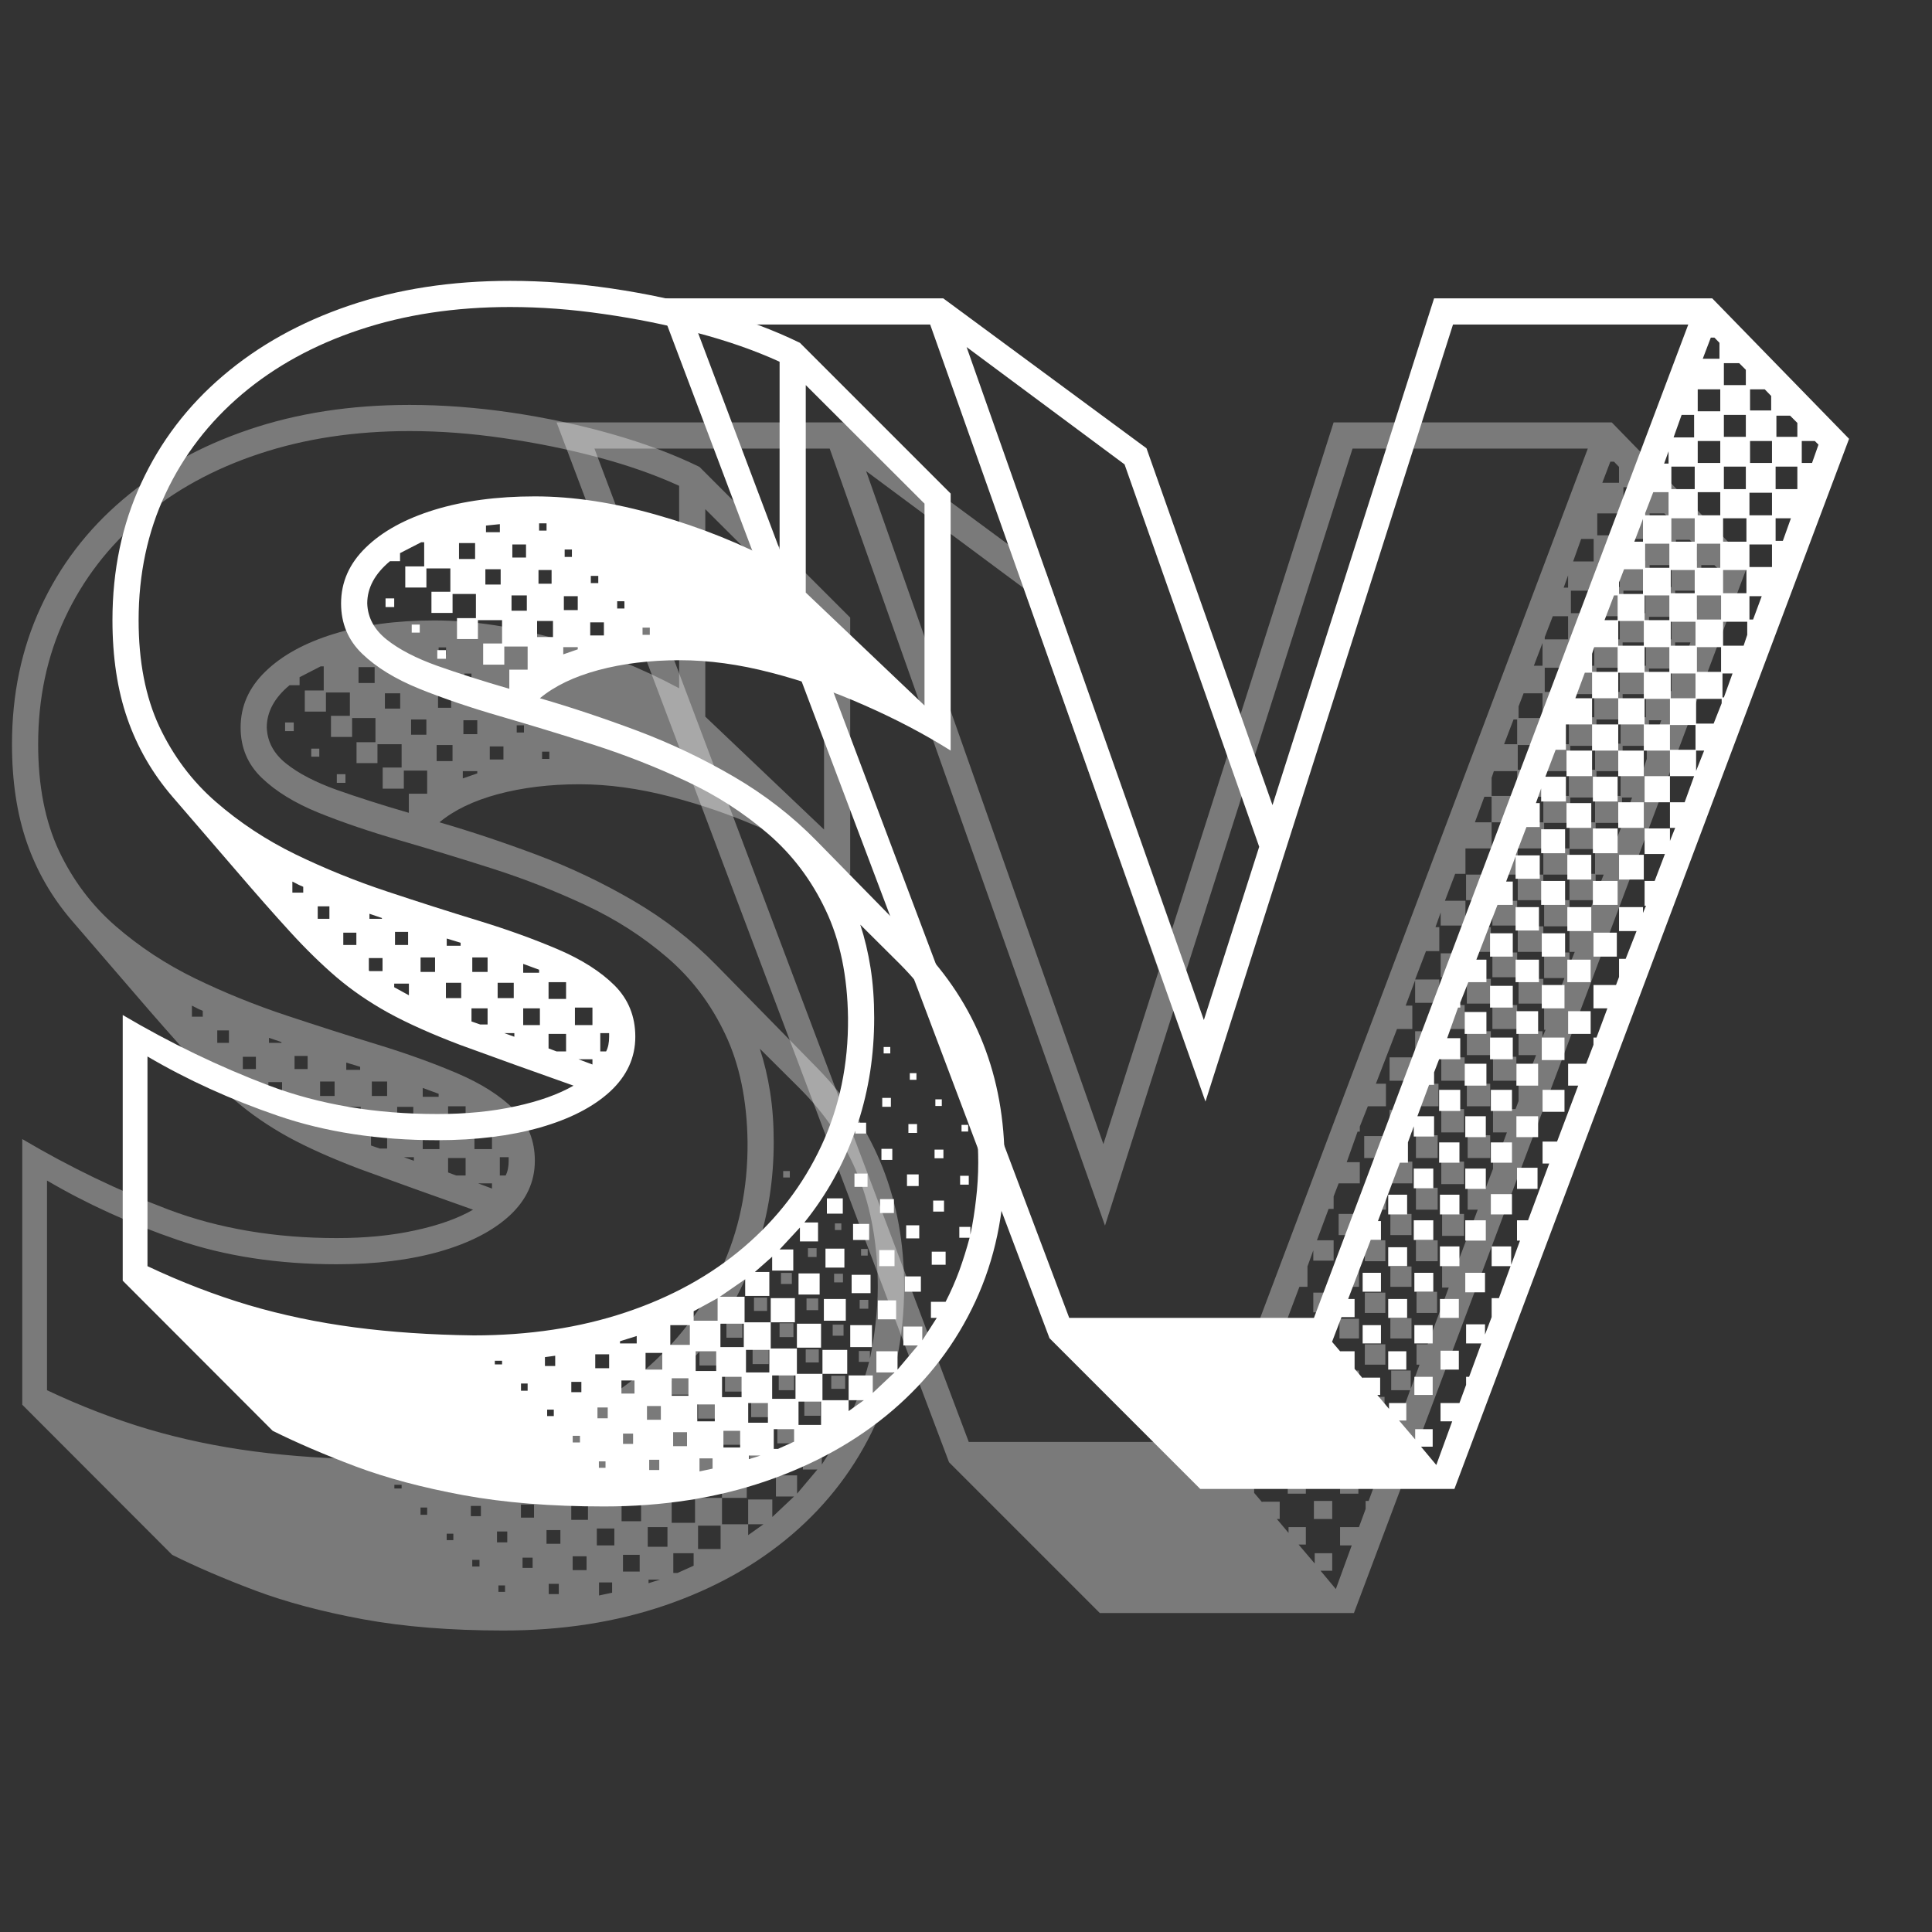 <svg xmlns="http://www.w3.org/2000/svg" xmlns:xlink="http://www.w3.org/1999/xlink" width="200" zoomAndPan="magnify" viewBox="0 0 150 150" height="200" preserveAspectRatio="xMidYMid meet" version="1.2"><rect x="0" y="0" width="150" height="150" fill="#333333" stroke="none"/><defs/><g id="962677b24f"><g style="fill:#ffffff;fill-opacity:0.349;"><g transform="translate(-0.991, 112.968)"><path style="stroke:none" d="M 40.078 13.625 C 35.973 13.625 32.336 13.332 29.172 12.75 C 26.004 12.164 23.211 11.422 20.797 10.516 C 18.391 9.609 16.242 8.688 14.359 7.75 L 2.719 -3.906 L 2.719 -24.531 C 6.406 -22.352 10.195 -20.523 14.094 -19.047 C 18 -17.578 22.348 -16.844 27.141 -16.844 C 29.359 -16.844 31.379 -17.039 33.203 -17.438 C 35.035 -17.832 36.539 -18.367 37.719 -19.047 C 36.238 -19.578 34.734 -20.113 33.203 -20.656 C 31.68 -21.207 30.242 -21.727 28.891 -22.219 C 26.703 -23.051 24.852 -23.879 23.344 -24.703 C 21.844 -25.535 20.5 -26.457 19.312 -27.469 C 18.125 -28.488 16.926 -29.66 15.719 -30.984 C 14.508 -32.305 13.113 -33.891 11.531 -35.734 L 6.562 -41.5 C 5.008 -43.312 3.848 -45.328 3.078 -47.547 C 2.305 -49.773 1.922 -52.32 1.922 -55.188 C 1.922 -59.062 2.664 -62.609 4.156 -65.828 C 5.645 -69.055 7.766 -71.836 10.516 -74.172 C 13.266 -76.516 16.523 -78.328 20.297 -79.609 C 24.066 -80.891 28.234 -81.531 32.797 -81.531 C 35.359 -81.531 37.984 -81.332 40.672 -80.938 C 43.367 -80.539 45.977 -79.984 48.5 -79.266 C 51.031 -78.547 53.297 -77.695 55.297 -76.719 L 67 -65.016 L 67 -45.062 C 64.957 -46.344 62.738 -47.508 60.344 -48.562 C 57.957 -49.625 55.531 -50.473 53.062 -51.109 C 50.594 -51.754 48.227 -52.078 45.969 -52.078 C 43.664 -52.078 41.562 -51.82 39.656 -51.312 C 37.758 -50.801 36.242 -50.07 35.109 -49.125 C 37.555 -48.414 40.082 -47.57 42.688 -46.594 C 45.289 -45.613 47.785 -44.426 50.172 -43.031 C 52.566 -41.633 54.707 -39.973 56.594 -38.047 L 64.516 -29.969 C 68.961 -25.406 71.188 -19.77 71.188 -13.062 C 71.188 -9.145 70.43 -5.555 68.922 -2.297 C 67.41 0.961 65.27 3.781 62.5 6.156 C 59.727 8.531 56.438 10.367 52.625 11.672 C 48.82 12.973 44.641 13.625 40.078 13.625 Z M 29.969 0.344 C 34.258 0.344 38.188 -0.25 41.75 -1.438 C 45.312 -2.625 48.383 -4.32 50.969 -6.531 C 53.551 -8.738 55.547 -11.348 56.953 -14.359 C 58.367 -17.379 59.062 -20.695 59.031 -24.312 C 58.988 -27.551 58.41 -30.336 57.297 -32.672 C 56.191 -35.016 54.695 -36.992 52.812 -38.609 C 50.926 -40.234 48.812 -41.594 46.469 -42.688 C 44.133 -43.781 41.734 -44.723 39.266 -45.516 C 36.797 -46.305 34.391 -47.039 32.047 -47.719 C 29.711 -48.395 27.613 -49.109 25.75 -49.859 C 23.883 -50.617 22.406 -51.523 21.312 -52.578 C 20.219 -53.629 19.672 -54.93 19.672 -56.484 C 19.672 -58.141 20.312 -59.586 21.594 -60.828 C 22.875 -62.078 24.645 -63.051 26.906 -63.75 C 29.164 -64.445 31.77 -64.797 34.719 -64.797 C 37.695 -64.797 40.867 -64.312 44.234 -63.344 C 47.609 -62.383 50.77 -61.113 53.719 -59.531 L 53.719 -75.25 C 51.832 -76.113 49.707 -76.859 47.344 -77.484 C 44.988 -78.109 42.566 -78.598 40.078 -78.953 C 37.598 -79.316 35.172 -79.5 32.797 -79.5 C 28.535 -79.5 24.641 -78.91 21.109 -77.734 C 17.586 -76.566 14.547 -74.898 11.984 -72.734 C 9.422 -70.566 7.441 -67.992 6.047 -65.016 C 4.648 -62.035 3.953 -58.758 3.953 -55.188 C 3.953 -51.977 4.488 -49.223 5.562 -46.922 C 6.645 -44.629 8.109 -42.68 9.953 -41.078 C 11.797 -39.473 13.859 -38.113 16.141 -37 C 18.422 -35.895 20.785 -34.938 23.234 -34.125 C 25.68 -33.312 28.047 -32.555 30.328 -31.859 C 32.609 -31.16 34.672 -30.414 36.516 -29.625 C 38.367 -28.832 39.832 -27.898 40.906 -26.828 C 41.977 -25.754 42.516 -24.426 42.516 -22.844 C 42.516 -21.219 41.863 -19.801 40.562 -18.594 C 39.258 -17.395 37.445 -16.461 35.125 -15.797 C 32.812 -15.141 30.148 -14.812 27.141 -14.812 C 22.578 -14.812 18.457 -15.441 14.781 -16.703 C 11.102 -17.961 7.723 -19.5 4.641 -21.312 L 4.641 -5.031 C 7.273 -3.789 9.898 -2.781 12.516 -2 C 15.141 -1.227 17.875 -0.656 20.719 -0.281 C 23.562 0.094 26.645 0.301 29.969 0.344 Z M 64.969 -48.562 L 64.969 -64.234 L 55.75 -73.438 L 55.75 -57.328 Z M 35.047 -62.141 L 35.625 -62.141 L 35.625 -62.703 L 35.047 -62.703 Z M 30.922 -62.016 L 32 -62.016 L 32 -62.641 L 30.922 -62.531 Z M 32.734 -49.859 L 32.734 -51.344 L 34.156 -51.344 L 34.156 -53.141 L 32.344 -53.141 L 32.344 -51.734 L 30.703 -51.734 L 30.703 -53.375 L 32.172 -53.375 L 32.172 -55.188 L 30.297 -55.188 L 30.297 -53.719 L 28.672 -53.719 L 28.672 -55.344 L 30.141 -55.344 L 30.141 -57.219 L 28.328 -57.219 L 28.328 -55.75 L 26.688 -55.75 L 26.688 -57.391 L 28.156 -57.391 L 28.156 -59.203 L 26.297 -59.203 L 26.297 -57.719 L 24.656 -57.719 L 24.656 -59.359 L 26.125 -59.359 L 26.125 -61.234 L 25.891 -61.234 L 24.25 -60.391 L 24.25 -59.766 L 23.469 -59.766 C 22.289 -58.785 21.703 -57.691 21.703 -56.484 C 21.742 -55.391 22.242 -54.457 23.203 -53.688 C 24.172 -52.914 25.484 -52.234 27.141 -51.641 C 28.797 -51.055 30.66 -50.461 32.734 -49.859 Z M 28.828 -59.938 L 30.078 -59.938 L 30.078 -61.172 L 28.828 -61.172 Z M 32.969 -60.047 L 34.031 -60.047 L 34.031 -61.062 L 32.969 -61.062 Z M 37.031 -60.094 L 37.594 -60.094 L 37.594 -60.672 L 37.031 -60.672 Z M 30.875 -57.953 L 32.062 -57.953 L 32.062 -59.141 L 30.875 -59.141 Z M 35 -58.016 L 36.016 -58.016 L 36.016 -59.078 L 35 -59.078 Z M 39.062 -58.062 L 39.641 -58.062 L 39.641 -58.625 L 39.062 -58.625 Z M 32.906 -55.922 L 34.094 -55.922 L 34.094 -57.109 L 32.906 -57.109 Z M 36.969 -55.969 L 38.047 -55.969 L 38.047 -57.047 L 36.969 -57.047 Z M 23.125 -56.203 L 23.125 -56.875 L 23.797 -56.875 L 23.797 -56.203 Z M 41.109 -56.094 L 41.672 -56.094 L 41.672 -56.656 L 41.109 -56.656 Z M 34.891 -53.875 L 36.125 -53.875 L 36.125 -55.125 L 34.891 -55.125 Z M 39.016 -54 L 40.078 -54 L 40.078 -55.016 L 39.016 -55.016 Z M 25.156 -54.219 L 25.156 -54.844 L 25.781 -54.844 L 25.781 -54.219 Z M 43.078 -54.047 L 43.641 -54.047 L 43.641 -54.609 L 43.078 -54.609 Z M 36.922 -52.531 L 38.047 -52.922 L 38.047 -53.094 L 36.922 -53.094 Z M 27.141 -52.188 L 27.141 -52.859 L 27.812 -52.859 L 27.812 -52.188 Z M 15.891 -34.031 L 16.734 -34.031 L 16.734 -34.484 C 16.66 -34.523 16.578 -34.562 16.484 -34.594 C 16.391 -34.633 16.305 -34.676 16.234 -34.719 L 15.891 -34.891 Z M 17.859 -32 L 18.766 -32 L 18.766 -32.969 L 17.859 -32.969 Z M 21.875 -32 L 22.844 -32 L 22.844 -32.062 L 21.875 -32.391 Z M 59.078 6.219 L 60.266 5.375 L 59.078 5.375 L 59.078 3.453 L 60.953 3.453 L 60.953 4.812 L 62.641 3.219 L 61.234 3.219 L 61.234 1.578 L 62.875 1.578 L 62.875 3 L 64.453 1.125 L 63.328 1.125 L 63.328 -0.344 L 64.797 -0.344 L 64.797 0.734 L 65.922 -1.016 L 65.469 -1.016 L 65.469 -2.266 L 66.609 -2.266 C 67.016 -3.055 67.367 -3.863 67.672 -4.688 C 67.973 -5.52 68.238 -6.367 68.469 -7.234 L 67.672 -7.234 L 67.672 -8.078 L 68.531 -8.078 L 68.531 -7.469 C 68.719 -8.363 68.863 -9.281 68.969 -10.219 C 69.082 -11.164 69.141 -12.113 69.141 -13.062 C 69.141 -16.258 68.641 -19.113 67.641 -21.625 C 66.648 -24.133 65.117 -26.426 63.047 -28.5 L 59.984 -31.547 C 60.328 -30.492 60.594 -29.375 60.781 -28.188 C 60.969 -27 61.062 -25.707 61.062 -24.312 C 61.062 -22.875 60.957 -21.477 60.75 -20.125 C 60.539 -18.77 60.227 -17.453 59.812 -16.172 L 60.438 -16.172 L 60.438 -15.328 L 59.594 -15.328 L 59.594 -15.547 C 58.688 -12.941 57.367 -10.566 55.641 -8.422 L 56.703 -8.422 L 56.703 -6.953 L 55.297 -6.953 L 55.297 -8.031 L 53.719 -6.328 L 54.781 -6.328 L 54.781 -4.688 L 53.141 -4.688 L 53.141 -5.766 L 51.797 -4.578 L 52.922 -4.578 L 52.922 -2.719 L 51.047 -2.719 L 51.047 -4.016 L 49.078 -2.656 L 51 -2.656 L 51 -0.672 L 53.031 -0.672 L 53.031 1.359 L 55.062 1.359 L 55.062 3.328 L 57.047 3.328 L 57.047 5.375 L 59.078 5.375 Z M 23.859 -29.969 L 24.875 -29.969 L 24.875 -30.984 L 23.859 -30.984 Z M 19.844 -29.969 L 20.859 -29.969 L 20.859 -30.922 L 19.844 -30.922 Z M 27.875 -29.906 L 28.953 -29.906 L 28.953 -30.141 L 27.875 -30.469 Z M 25.844 -27.875 L 26.969 -27.875 L 26.969 -29 L 25.844 -29 Z M 29.859 -27.875 L 31.047 -27.875 L 31.047 -29 L 29.859 -29 Z M 21.875 -27.938 L 22.891 -27.938 L 22.891 -28.953 L 21.828 -28.953 L 21.828 -27.984 Z M 33.812 -27.812 L 35.047 -27.812 L 35.047 -28.047 L 33.812 -28.5 Z M 35.781 -25.781 L 37.141 -25.781 L 37.141 -27.078 L 35.781 -27.078 Z M 27.812 -25.844 L 29 -25.844 L 29 -27.031 L 27.812 -27.031 Z M 31.828 -25.844 L 33.078 -25.844 L 33.078 -27.031 L 31.828 -27.031 Z M 24.938 -26.062 L 24.938 -26.969 L 23.797 -26.969 L 23.797 -26.688 Z M 37.828 -23.75 L 39.188 -23.75 L 39.188 -25.109 L 37.828 -25.109 Z M 30.469 -23.797 L 31.047 -23.797 L 31.047 -25.047 L 29.797 -25.047 L 29.797 -24.031 Z M 33.812 -23.75 L 35.109 -23.75 L 35.109 -25.047 L 33.812 -25.047 Z M 33.125 -22.844 L 33.125 -23.125 L 32.344 -23.125 Z M 39.797 -21.703 L 40.25 -21.703 C 40.406 -22.004 40.484 -22.383 40.484 -22.844 L 40.484 -23.125 L 39.797 -23.125 Z M 36.406 -21.703 L 37.141 -21.703 L 37.141 -23.062 L 35.781 -23.062 L 35.781 -21.938 Z M 61.797 -21.547 L 61.797 -22.047 L 62.312 -22.047 L 62.312 -21.547 Z M 39.188 -20.688 L 39.188 -21.094 L 38.109 -21.094 Z M 63.828 -19.5 L 63.828 -20.016 L 64.344 -20.016 L 64.344 -19.5 Z M 61.688 -17.406 L 61.688 -18.094 L 62.359 -18.094 L 62.359 -17.406 Z M 65.812 -17.469 L 65.812 -17.984 L 66.312 -17.984 L 66.312 -17.469 Z M 63.719 -15.375 L 63.719 -16.062 L 64.391 -16.062 L 64.391 -15.375 Z M 67.844 -15.484 L 67.844 -16 L 68.359 -16 L 68.359 -15.484 Z M 61.625 -13.281 L 61.625 -14.141 L 62.469 -14.141 L 62.469 -13.281 Z M 65.75 -13.406 L 65.75 -14.078 L 66.438 -14.078 L 66.438 -13.406 Z M 59.531 -11.188 L 59.531 -12.219 L 60.547 -12.219 L 60.547 -11.188 Z M 63.609 -11.25 L 63.609 -12.156 L 64.516 -12.156 L 64.516 -11.25 Z M 67.734 -11.359 L 67.734 -12.047 L 68.406 -12.047 L 68.406 -11.359 Z M 57.391 -9.109 L 57.391 -10.297 L 58.625 -10.297 L 58.625 -9.109 Z M 61.516 -9.156 L 61.516 -10.234 L 62.594 -10.234 L 62.594 -9.156 Z M 65.641 -9.266 L 65.641 -10.125 L 66.484 -10.125 L 66.484 -9.266 Z M 59.422 -7.062 L 59.422 -8.312 L 60.672 -8.312 L 60.672 -7.062 Z M 63.547 -7.188 L 63.547 -8.203 L 64.562 -8.203 L 64.562 -7.188 Z M 57.281 -4.922 L 57.281 -6.391 L 58.75 -6.391 L 58.75 -4.922 Z M 61.453 -5.031 L 61.453 -6.281 L 62.641 -6.281 L 62.641 -5.031 Z M 65.531 -5.141 L 65.531 -6.156 L 66.609 -6.156 L 66.609 -5.141 Z M 55.188 -2.828 L 55.188 -4.469 L 56.828 -4.469 L 56.828 -2.828 Z M 59.312 -2.938 L 59.312 -4.359 L 60.781 -4.359 L 60.781 -2.938 Z M 63.438 -3.047 L 63.438 -4.234 L 64.688 -4.234 L 64.688 -3.047 Z M 47.047 -0.797 L 48.906 -0.797 L 48.906 -2.547 L 47.047 -1.531 Z M 53.031 -0.672 L 53.031 -2.547 L 54.906 -2.547 L 54.906 -0.672 Z M 57.156 -0.797 L 57.156 -2.484 L 58.859 -2.484 L 58.859 -0.797 Z M 61.344 -0.906 L 61.344 -2.375 L 62.766 -2.375 L 62.766 -0.906 Z M 49.125 1.25 L 50.938 1.25 L 50.938 -0.562 L 49.125 -0.562 Z M 55.062 1.297 L 55.062 -0.562 L 56.938 -0.562 L 56.938 1.297 Z M 45.234 1.078 L 46.75 1.078 L 46.75 -0.453 L 45.234 -0.453 Z M 59.203 1.25 L 59.203 -0.453 L 60.891 -0.453 L 60.891 1.25 Z M 41.328 0.969 L 42.625 0.969 L 42.625 0.391 L 41.328 0.797 Z M 51.109 3.219 L 52.922 3.219 L 52.922 1.469 L 51.109 1.469 Z M 57.047 3.328 L 57.047 1.469 L 58.969 1.469 L 58.969 3.328 Z M 47.203 3.109 L 48.797 3.109 L 48.797 1.578 L 47.203 1.578 Z M 43.312 3 L 44.609 3 L 44.609 1.703 L 43.312 1.703 Z M 39.406 2.891 L 40.484 2.891 L 40.484 1.812 L 39.406 1.812 Z M 35.5 2.719 L 36.297 2.719 L 36.297 1.922 L 35.5 2.031 Z M 31.609 2.594 L 32.172 2.594 L 32.172 2.312 L 31.609 2.312 Z M 53.141 5.266 L 54.953 5.266 L 54.953 3.453 L 53.141 3.453 Z M 49.25 5.141 L 50.766 5.141 L 50.766 3.562 L 49.25 3.562 Z M 45.344 5.031 L 46.641 5.031 L 46.641 3.672 L 45.344 3.672 Z M 41.438 4.859 L 42.453 4.859 L 42.453 3.844 L 41.438 3.844 Z M 37.547 4.75 L 38.328 4.75 L 38.328 3.953 L 37.547 3.953 Z M 33.641 4.641 L 34.156 4.641 L 34.156 4.078 L 33.641 4.078 Z M 55.188 7.297 L 56.938 7.297 L 56.938 5.484 L 55.188 5.484 Z M 51.281 7.125 L 52.812 7.125 L 52.812 5.594 L 51.281 5.594 Z M 47.328 7.016 L 48.688 7.016 L 48.688 5.703 L 47.328 5.703 Z M 43.422 6.891 L 44.5 6.891 L 44.5 5.828 L 43.422 5.828 Z M 39.578 6.781 L 40.375 6.781 L 40.375 5.938 L 39.578 5.938 Z M 35.672 6.609 L 36.188 6.609 L 36.188 6.109 L 35.672 6.109 Z M 53.266 9.156 L 53.594 9.156 L 54.844 8.594 L 54.844 7.625 L 53.266 7.625 Z M 49.359 9.047 L 50.656 9.047 L 50.656 7.75 L 49.359 7.75 Z M 45.453 8.938 L 46.531 8.938 L 46.531 7.859 L 45.453 7.859 Z M 41.562 8.766 L 42.344 8.766 L 42.344 7.969 L 41.562 7.969 Z M 37.656 8.656 L 38.219 8.656 L 38.219 8.141 L 37.656 8.141 Z M 51.344 9.953 L 52.234 9.672 L 51.344 9.672 Z M 47.5 10.906 L 48.516 10.688 L 48.516 9.891 L 47.5 9.891 Z M 43.594 10.797 L 44.375 10.797 L 44.375 10 L 43.594 10 Z M 39.688 10.625 L 40.203 10.625 L 40.203 10.125 L 39.688 10.125 Z M 39.688 10.625 "/></g></g><g style="fill:#ffffff;fill-opacity:0.349;"><g transform="translate(47.058, 112.968)"><path style="stroke:none" d="M 38.328 12.266 L 26.625 0.562 L -3.844 -80.172 L 18.375 -80.172 L 34.156 -68.531 L 43.938 -40.828 L 56.484 -80.172 L 78.078 -80.172 L 88.703 -69.266 L 58.062 12.266 Z M 28.156 -1.016 L 47.156 -1.016 L 76.219 -78.141 L 57.953 -78.141 L 38.734 -17.812 L 17.359 -78.141 L -0.906 -78.141 Z M 77.344 -75.484 L 78.641 -75.484 L 78.641 -76.719 L 78.25 -77.125 L 77.969 -77.125 Z M 38.609 -24.141 L 42.906 -37.594 L 32.453 -67.281 L 20.188 -76.391 Z M 78.984 -73.438 L 80.688 -73.438 L 80.688 -74.625 L 80.172 -75.141 L 78.984 -75.141 Z M 76.953 -71.406 L 78.703 -71.406 L 78.703 -73.109 L 76.953 -73.109 Z M 81.016 -71.469 L 82.656 -71.469 L 82.656 -72.594 L 82.156 -73.109 L 81.016 -73.109 Z M 75.078 -69.375 L 76.672 -69.375 L 76.672 -71.125 L 75.703 -71.125 Z M 78.984 -69.422 L 80.688 -69.422 L 80.688 -71.125 L 78.984 -71.125 Z M 83.062 -69.422 L 84.688 -69.422 L 84.688 -70.5 L 84.125 -71.062 L 83.062 -71.062 Z M 76.953 -67.391 L 78.703 -67.391 L 78.703 -69.094 L 76.953 -69.094 Z M 81.016 -67.391 L 82.719 -67.391 L 82.719 -69.094 L 81.016 -69.094 Z M 85.031 -67.391 L 85.828 -67.391 L 86.328 -68.812 L 86.047 -69.094 L 85.031 -69.094 Z M 74.344 -67.344 L 74.688 -67.344 L 74.688 -68.297 Z M 74.906 -65.359 L 76.719 -65.359 L 76.719 -67.109 L 74.906 -67.109 Z M 78.984 -65.359 L 80.688 -65.359 L 80.688 -67.109 L 78.984 -67.109 Z M 83 -65.359 L 84.688 -65.359 L 84.688 -67.109 L 83 -67.109 Z M 72.875 -63.328 L 74.688 -63.328 L 74.688 -65.125 L 73.5 -65.125 L 72.875 -63.5 Z M 76.953 -63.328 L 78.703 -63.328 L 78.703 -65.125 L 76.953 -65.125 Z M 80.969 -63.328 L 82.719 -63.328 L 82.719 -65.078 L 80.969 -65.078 Z M 74.906 -61.281 L 76.719 -61.281 L 76.719 -63.094 L 74.906 -63.094 Z M 78.922 -61.281 L 80.734 -61.281 L 80.734 -63.094 L 78.922 -63.094 Z M 83 -61.344 L 83.562 -61.344 L 84.188 -63.094 L 83 -63.094 Z M 72.031 -61.281 L 72.703 -61.281 L 72.703 -63.047 Z M 72.875 -59.25 L 74.75 -59.25 L 74.75 -61.125 L 72.875 -61.125 Z M 76.891 -59.25 L 78.703 -59.25 L 78.703 -61.125 L 76.891 -61.125 Z M 80.969 -59.312 L 82.719 -59.312 L 82.719 -61.062 L 80.969 -61.062 Z M 70.844 -57.219 L 72.703 -57.219 L 72.703 -59.141 L 71.234 -59.141 L 70.844 -58.125 Z M 74.859 -57.281 L 76.719 -57.281 L 76.719 -59.078 L 74.859 -59.078 Z M 78.922 -57.281 L 80.734 -57.281 L 80.734 -59.078 L 78.922 -59.078 Z M 69.719 -55.188 L 70.734 -55.188 L 70.734 -57.109 L 70.453 -57.109 Z M 72.828 -55.188 L 74.75 -55.188 L 74.75 -57.109 L 72.828 -57.109 Z M 76.891 -55.234 L 78.766 -55.234 L 78.766 -57.109 L 76.891 -57.109 Z M 80.969 -55.234 L 81.25 -55.234 L 81.922 -57.047 L 80.969 -57.047 Z M 70.781 -53.203 L 72.766 -53.203 L 72.766 -55.125 L 70.781 -55.125 Z M 74.859 -53.203 L 76.781 -53.203 L 76.781 -55.062 L 74.859 -55.062 Z M 78.922 -53.203 L 80.516 -53.203 L 80.797 -54.047 L 80.797 -55.062 L 78.922 -55.062 Z M 68.75 -51.172 L 70.734 -51.172 L 70.734 -53.094 L 68.922 -53.094 L 68.75 -52.578 Z M 72.828 -51.172 L 74.75 -51.172 L 74.75 -53.094 L 72.828 -53.094 Z M 76.891 -51.172 L 78.766 -51.172 L 78.766 -53.094 L 76.891 -53.094 Z M 56.656 10.406 L 57.891 7.016 L 56.984 7.016 L 56.984 5.594 L 58.453 5.594 L 58.969 4.188 L 58.969 3.562 L 59.203 3.562 L 60.156 0.969 L 58.969 0.969 L 58.969 -0.516 L 60.438 -0.516 L 60.438 0.281 L 60.953 -1.078 L 60.953 -2.547 L 61.516 -2.547 L 62.422 -5.031 L 60.953 -5.031 L 60.953 -6.562 L 62.469 -6.562 L 62.469 -5.141 L 63.156 -7.016 L 62.922 -7.016 L 62.922 -8.594 L 63.781 -8.594 L 65.422 -13 L 64.906 -13 L 64.906 -14.703 L 66.031 -14.703 L 67.672 -19.047 L 66.891 -19.047 L 66.891 -20.75 L 68.297 -20.75 L 68.859 -22.219 L 68.859 -22.781 L 69.094 -22.781 L 69.938 -25.047 L 68.859 -25.047 L 68.859 -26.859 L 70.609 -26.859 L 70.844 -27.484 L 70.844 -28.891 L 71.359 -28.891 L 72.203 -31.047 L 70.844 -31.047 L 70.844 -32.906 L 72.703 -32.906 L 72.703 -32.453 L 72.938 -33.016 L 72.828 -33.016 L 72.828 -34.938 L 73.609 -34.938 L 74.406 -37.031 L 72.828 -37.031 L 72.828 -39.016 L 74.797 -39.016 L 74.797 -38.047 L 75.203 -39.062 L 74.797 -39.062 L 74.797 -41.047 L 75.938 -41.047 L 76.672 -43.078 L 74.797 -43.078 L 74.797 -45.062 L 72.766 -45.062 L 72.766 -47.094 L 70.781 -47.094 L 70.781 -49.125 L 72.766 -49.125 L 72.766 -51.109 L 70.781 -51.109 L 70.781 -49.125 L 68.75 -49.125 L 68.75 -51.109 L 68.188 -51.109 L 67.453 -49.125 L 68.75 -49.125 L 68.75 -47.094 L 66.719 -47.094 L 66.719 -45.125 L 65.922 -45.125 L 65.125 -43.031 L 66.719 -43.031 L 66.719 -41.109 L 64.797 -41.109 L 64.797 -42.125 L 64.391 -40.984 L 64.688 -40.984 L 64.688 -39.125 L 63.656 -39.125 L 62.812 -36.922 L 64.688 -36.922 L 64.688 -35.109 L 62.812 -35.109 L 62.812 -36.859 L 62.078 -34.891 L 62.594 -34.891 L 62.594 -33.078 L 61.406 -33.078 L 59.766 -28.828 L 60.547 -28.828 L 60.547 -27.078 L 59.141 -27.078 L 58.516 -25.5 L 58.516 -25.109 L 58.344 -25.109 L 57.5 -22.734 L 58.516 -22.734 L 58.516 -21.094 L 56.875 -21.094 L 56.484 -20.078 L 56.484 -19.109 L 56.094 -19.109 L 55.188 -16.672 L 56.484 -16.672 L 56.484 -15.094 L 54.906 -15.094 L 54.906 -15.891 L 54.453 -14.641 L 54.453 -13.062 L 53.828 -13.062 L 52.125 -8.531 L 52.359 -8.531 L 52.359 -7.062 L 51.562 -7.062 L 49.812 -2.484 L 50.312 -2.484 L 50.312 -1.078 L 49.297 -1.078 L 48.562 0.844 L 49.188 1.578 L 50.312 1.578 L 50.312 2.938 L 50.938 3.672 L 50.938 3.625 L 52.297 3.625 L 52.297 4.969 L 52.078 4.969 L 52.984 6.047 L 52.984 5.594 L 54.328 5.594 L 54.328 6.953 L 53.766 6.953 L 55.016 8.422 L 55.016 7.625 L 56.375 7.625 L 56.375 8.984 L 55.469 8.984 Z M 74.859 -49.125 L 76.781 -49.125 L 76.781 -51.047 L 74.859 -51.047 Z M 78.875 -49.188 L 78.984 -49.188 L 79.656 -51.047 L 78.875 -51.047 Z M 72.828 -47.094 L 74.797 -47.094 L 74.797 -49.078 L 72.828 -49.078 Z M 76.828 -47.156 L 78.188 -47.156 L 78.812 -48.734 L 78.812 -49.078 L 76.828 -49.078 Z M 68.75 -45.062 L 68.75 -47.094 L 70.781 -47.094 L 70.781 -45.062 Z M 74.797 -45.125 L 76.781 -45.125 L 76.781 -47.047 L 74.797 -47.047 Z M 66.766 -43.078 L 66.766 -45.062 L 68.75 -45.062 L 68.75 -43.078 Z M 70.781 -43.078 L 70.781 -45.062 L 72.766 -45.062 L 72.766 -43.078 Z M 76.828 -43.484 L 77.453 -45.062 L 76.828 -45.062 Z M 72.828 -41.047 L 72.828 -43.078 L 74.797 -43.078 L 74.797 -41.047 Z M 68.812 -41.109 L 68.812 -43.031 L 70.734 -43.031 L 70.734 -41.109 Z M 70.781 -39.062 L 70.781 -41.047 L 72.766 -41.047 L 72.766 -39.062 Z M 66.766 -39.062 L 66.766 -40.984 L 68.688 -40.984 L 68.688 -39.062 Z M 68.812 -37.094 L 68.812 -39.016 L 70.734 -39.016 L 70.734 -37.094 Z M 64.797 -37.094 L 64.797 -38.953 L 66.656 -38.953 L 66.656 -37.094 Z M 66.828 -35.047 L 66.828 -36.969 L 68.688 -36.969 L 68.688 -35.047 Z M 70.844 -35.047 L 70.844 -36.969 L 72.766 -36.969 L 72.766 -35.047 Z M 64.797 -33.078 L 64.797 -34.938 L 66.656 -34.938 L 66.656 -33.078 Z M 68.812 -33.078 L 68.812 -34.938 L 70.734 -34.938 L 70.734 -33.078 Z M 62.812 -31.094 L 62.812 -32.906 L 64.625 -32.906 L 64.625 -31.094 Z M 66.828 -31.047 L 66.828 -32.906 L 68.688 -32.906 L 68.688 -31.047 Z M 68.859 -29.062 L 68.859 -30.922 L 70.672 -30.922 L 70.672 -29.062 Z M 60.828 -29.062 L 60.828 -30.875 L 62.594 -30.875 L 62.594 -29.062 Z M 64.844 -29.062 L 64.844 -30.875 L 66.656 -30.875 L 66.656 -29.062 Z M 62.812 -27.078 L 62.812 -28.828 L 64.625 -28.828 L 64.625 -27.078 Z M 66.828 -27.078 L 66.828 -28.828 L 68.641 -28.828 L 68.641 -27.078 Z M 64.844 -25.047 L 64.844 -26.859 L 66.609 -26.859 L 66.609 -25.047 Z M 60.828 -25.109 L 60.828 -26.797 L 62.594 -26.797 L 62.594 -25.109 Z M 62.875 -23.062 L 62.875 -24.828 L 64.562 -24.828 L 64.562 -23.062 Z M 66.891 -23.062 L 66.891 -24.828 L 68.641 -24.828 L 68.641 -23.062 Z M 58.859 -23.062 L 58.859 -24.766 L 60.547 -24.766 L 60.547 -23.062 Z M 60.828 -21.094 L 60.828 -22.781 L 62.594 -22.781 L 62.594 -21.094 Z M 64.844 -21.031 L 64.844 -22.781 L 66.609 -22.781 L 66.609 -21.031 Z M 58.859 -19.047 L 58.859 -20.75 L 60.547 -20.75 L 60.547 -19.047 Z M 62.875 -19.047 L 62.875 -20.75 L 64.562 -20.75 L 64.562 -19.047 Z M 56.875 -17.078 L 56.875 -18.719 L 58.516 -18.719 L 58.516 -17.078 Z M 60.891 -17.078 L 60.891 -18.719 L 62.531 -18.719 L 62.531 -17.078 Z M 64.906 -17.016 L 64.906 -18.719 L 66.609 -18.719 L 66.609 -17.016 Z M 58.906 -15.047 L 58.906 -16.672 L 60.5 -16.672 L 60.5 -15.047 Z M 62.875 -15.047 L 62.875 -16.672 L 64.562 -16.672 L 64.562 -15.047 Z M 56.875 -13.062 L 56.875 -14.641 L 58.453 -14.641 L 58.453 -13.062 Z M 60.891 -13.062 L 60.891 -14.641 L 62.531 -14.641 L 62.531 -13.062 Z M 62.922 -11.031 L 62.922 -12.672 L 64.516 -12.672 L 64.516 -11.031 Z M 54.906 -11.078 L 54.906 -12.609 L 56.422 -12.609 L 56.422 -11.078 Z M 58.906 -11.031 L 58.906 -12.609 L 60.5 -12.609 L 60.5 -11.031 Z M 60.891 -9.047 L 60.891 -10.625 L 62.531 -10.625 L 62.531 -9.047 Z M 52.922 -9.047 L 52.922 -10.578 L 54.391 -10.578 L 54.391 -9.047 Z M 56.938 -9.047 L 56.938 -10.578 L 58.453 -10.578 L 58.453 -9.047 Z M 54.906 -7.062 L 54.906 -8.594 L 56.422 -8.594 L 56.422 -7.062 Z M 58.906 -7.016 L 58.906 -8.594 L 60.5 -8.594 L 60.5 -7.016 Z M 56.938 -5.031 L 56.938 -6.562 L 58.453 -6.562 L 58.453 -5.031 Z M 52.922 -5.031 L 52.922 -6.5 L 54.391 -6.5 L 54.391 -5.031 Z M 50.938 -3.047 L 50.938 -4.516 L 52.359 -4.516 L 52.359 -3.047 Z M 54.953 -3.047 L 54.953 -4.516 L 56.422 -4.516 L 56.422 -3.047 Z M 58.906 -3 L 58.906 -4.516 L 60.438 -4.516 L 60.438 -3 Z M 52.922 -1.016 L 52.922 -2.484 L 54.391 -2.484 L 54.391 -1.016 Z M 56.938 -1.016 L 56.938 -2.484 L 58.406 -2.484 L 58.406 -1.016 Z M 50.938 0.969 L 50.938 -0.453 L 52.359 -0.453 L 52.359 0.969 Z M 54.953 0.969 L 54.953 -0.453 L 56.375 -0.453 L 56.375 0.969 Z M 56.984 3 L 56.984 1.531 L 58.406 1.531 L 58.406 3 Z M 52.922 3 L 52.922 1.578 L 54.328 1.578 L 54.328 3 Z M 54.953 4.969 L 54.953 3.562 L 56.375 3.562 L 56.375 4.969 Z M 54.953 4.969 "/></g></g><g style="fill:#ffffff;fill-opacity:1;"><g transform="translate(6.809, 103.336)"><path style="stroke:none" d="M 40.078 13.625 C 35.973 13.625 32.336 13.332 29.172 12.75 C 26.004 12.164 23.211 11.422 20.797 10.516 C 18.391 9.609 16.242 8.688 14.359 7.75 L 2.719 -3.906 L 2.719 -24.531 C 6.406 -22.352 10.195 -20.523 14.094 -19.047 C 18 -17.578 22.348 -16.844 27.141 -16.844 C 29.359 -16.844 31.379 -17.039 33.203 -17.438 C 35.035 -17.832 36.539 -18.367 37.719 -19.047 C 36.238 -19.578 34.734 -20.113 33.203 -20.656 C 31.68 -21.207 30.242 -21.727 28.891 -22.219 C 26.703 -23.051 24.852 -23.879 23.344 -24.703 C 21.844 -25.535 20.5 -26.457 19.312 -27.469 C 18.125 -28.488 16.926 -29.66 15.719 -30.984 C 14.508 -32.305 13.113 -33.891 11.531 -35.734 L 6.562 -41.5 C 5.008 -43.312 3.848 -45.328 3.078 -47.547 C 2.305 -49.773 1.922 -52.32 1.922 -55.188 C 1.922 -59.062 2.664 -62.609 4.156 -65.828 C 5.645 -69.055 7.766 -71.836 10.516 -74.172 C 13.266 -76.516 16.523 -78.328 20.297 -79.609 C 24.066 -80.891 28.234 -81.531 32.797 -81.531 C 35.359 -81.531 37.984 -81.332 40.672 -80.938 C 43.367 -80.539 45.977 -79.984 48.5 -79.266 C 51.031 -78.547 53.297 -77.695 55.297 -76.719 L 67 -65.016 L 67 -45.062 C 64.957 -46.344 62.738 -47.508 60.344 -48.562 C 57.957 -49.625 55.531 -50.473 53.062 -51.109 C 50.594 -51.754 48.227 -52.078 45.969 -52.078 C 43.664 -52.078 41.562 -51.82 39.656 -51.312 C 37.758 -50.801 36.242 -50.07 35.109 -49.125 C 37.555 -48.414 40.082 -47.57 42.688 -46.594 C 45.289 -45.613 47.785 -44.426 50.172 -43.031 C 52.566 -41.633 54.707 -39.973 56.594 -38.047 L 64.516 -29.969 C 68.961 -25.406 71.188 -19.77 71.188 -13.062 C 71.188 -9.145 70.43 -5.555 68.922 -2.297 C 67.41 0.961 65.27 3.781 62.5 6.156 C 59.727 8.531 56.438 10.367 52.625 11.672 C 48.82 12.973 44.641 13.625 40.078 13.625 Z M 29.969 0.344 C 34.258 0.344 38.188 -0.25 41.75 -1.438 C 45.312 -2.625 48.383 -4.32 50.969 -6.531 C 53.551 -8.738 55.547 -11.348 56.953 -14.359 C 58.367 -17.379 59.062 -20.695 59.031 -24.312 C 58.988 -27.551 58.41 -30.336 57.297 -32.672 C 56.191 -35.016 54.695 -36.992 52.812 -38.609 C 50.926 -40.234 48.812 -41.594 46.469 -42.688 C 44.133 -43.781 41.734 -44.723 39.266 -45.516 C 36.797 -46.305 34.391 -47.039 32.047 -47.719 C 29.711 -48.395 27.613 -49.109 25.75 -49.859 C 23.883 -50.617 22.406 -51.523 21.312 -52.578 C 20.219 -53.629 19.672 -54.93 19.672 -56.484 C 19.672 -58.141 20.312 -59.586 21.594 -60.828 C 22.875 -62.078 24.645 -63.051 26.906 -63.75 C 29.164 -64.445 31.77 -64.797 34.719 -64.797 C 37.695 -64.797 40.867 -64.312 44.234 -63.344 C 47.609 -62.383 50.77 -61.113 53.719 -59.531 L 53.719 -75.25 C 51.832 -76.113 49.707 -76.859 47.344 -77.484 C 44.988 -78.109 42.566 -78.598 40.078 -78.953 C 37.598 -79.316 35.172 -79.5 32.797 -79.5 C 28.535 -79.5 24.641 -78.91 21.109 -77.734 C 17.586 -76.566 14.547 -74.898 11.984 -72.734 C 9.422 -70.566 7.441 -67.992 6.047 -65.016 C 4.648 -62.035 3.953 -58.758 3.953 -55.188 C 3.953 -51.977 4.488 -49.223 5.562 -46.922 C 6.645 -44.629 8.109 -42.68 9.953 -41.078 C 11.797 -39.473 13.859 -38.113 16.141 -37 C 18.422 -35.895 20.785 -34.938 23.234 -34.125 C 25.68 -33.312 28.047 -32.555 30.328 -31.859 C 32.609 -31.16 34.672 -30.414 36.516 -29.625 C 38.367 -28.832 39.832 -27.898 40.906 -26.828 C 41.977 -25.754 42.516 -24.426 42.516 -22.844 C 42.516 -21.219 41.863 -19.801 40.562 -18.594 C 39.258 -17.395 37.445 -16.461 35.125 -15.797 C 32.812 -15.141 30.148 -14.812 27.141 -14.812 C 22.578 -14.812 18.457 -15.441 14.781 -16.703 C 11.102 -17.961 7.723 -19.5 4.641 -21.312 L 4.641 -5.031 C 7.273 -3.789 9.898 -2.781 12.516 -2 C 15.141 -1.227 17.875 -0.656 20.719 -0.281 C 23.562 0.094 26.645 0.301 29.969 0.344 Z M 64.969 -48.562 L 64.969 -64.234 L 55.75 -73.438 L 55.75 -57.328 Z M 35.047 -62.141 L 35.625 -62.141 L 35.625 -62.703 L 35.047 -62.703 Z M 30.922 -62.016 L 32 -62.016 L 32 -62.641 L 30.922 -62.531 Z M 32.734 -49.859 L 32.734 -51.344 L 34.156 -51.344 L 34.156 -53.141 L 32.344 -53.141 L 32.344 -51.734 L 30.703 -51.734 L 30.703 -53.375 L 32.172 -53.375 L 32.172 -55.188 L 30.297 -55.188 L 30.297 -53.719 L 28.672 -53.719 L 28.672 -55.344 L 30.141 -55.344 L 30.141 -57.219 L 28.328 -57.219 L 28.328 -55.75 L 26.688 -55.75 L 26.688 -57.391 L 28.156 -57.391 L 28.156 -59.203 L 26.297 -59.203 L 26.297 -57.719 L 24.656 -57.719 L 24.656 -59.359 L 26.125 -59.359 L 26.125 -61.234 L 25.891 -61.234 L 24.25 -60.391 L 24.25 -59.766 L 23.469 -59.766 C 22.289 -58.785 21.703 -57.691 21.703 -56.484 C 21.742 -55.391 22.242 -54.457 23.203 -53.688 C 24.172 -52.914 25.484 -52.234 27.141 -51.641 C 28.797 -51.055 30.66 -50.461 32.734 -49.859 Z M 28.828 -59.938 L 30.078 -59.938 L 30.078 -61.172 L 28.828 -61.172 Z M 32.969 -60.047 L 34.031 -60.047 L 34.031 -61.062 L 32.969 -61.062 Z M 37.031 -60.094 L 37.594 -60.094 L 37.594 -60.672 L 37.031 -60.672 Z M 30.875 -57.953 L 32.062 -57.953 L 32.062 -59.141 L 30.875 -59.141 Z M 35 -58.016 L 36.016 -58.016 L 36.016 -59.078 L 35 -59.078 Z M 39.062 -58.062 L 39.641 -58.062 L 39.641 -58.625 L 39.062 -58.625 Z M 32.906 -55.922 L 34.094 -55.922 L 34.094 -57.109 L 32.906 -57.109 Z M 36.969 -55.969 L 38.047 -55.969 L 38.047 -57.047 L 36.969 -57.047 Z M 23.125 -56.203 L 23.125 -56.875 L 23.797 -56.875 L 23.797 -56.203 Z M 41.109 -56.094 L 41.672 -56.094 L 41.672 -56.656 L 41.109 -56.656 Z M 34.891 -53.875 L 36.125 -53.875 L 36.125 -55.125 L 34.891 -55.125 Z M 39.016 -54 L 40.078 -54 L 40.078 -55.016 L 39.016 -55.016 Z M 25.156 -54.219 L 25.156 -54.844 L 25.781 -54.844 L 25.781 -54.219 Z M 43.078 -54.047 L 43.641 -54.047 L 43.641 -54.609 L 43.078 -54.609 Z M 36.922 -52.531 L 38.047 -52.922 L 38.047 -53.094 L 36.922 -53.094 Z M 27.141 -52.188 L 27.141 -52.859 L 27.812 -52.859 L 27.812 -52.188 Z M 15.891 -34.031 L 16.734 -34.031 L 16.734 -34.484 C 16.66 -34.523 16.578 -34.562 16.484 -34.594 C 16.391 -34.633 16.305 -34.676 16.234 -34.719 L 15.891 -34.891 Z M 17.859 -32 L 18.766 -32 L 18.766 -32.969 L 17.859 -32.969 Z M 21.875 -32 L 22.844 -32 L 22.844 -32.062 L 21.875 -32.391 Z M 59.078 6.219 L 60.266 5.375 L 59.078 5.375 L 59.078 3.453 L 60.953 3.453 L 60.953 4.812 L 62.641 3.219 L 61.234 3.219 L 61.234 1.578 L 62.875 1.578 L 62.875 3 L 64.453 1.125 L 63.328 1.125 L 63.328 -0.344 L 64.797 -0.344 L 64.797 0.734 L 65.922 -1.016 L 65.469 -1.016 L 65.469 -2.266 L 66.609 -2.266 C 67.016 -3.055 67.367 -3.863 67.672 -4.688 C 67.973 -5.52 68.238 -6.367 68.469 -7.234 L 67.672 -7.234 L 67.672 -8.078 L 68.531 -8.078 L 68.531 -7.469 C 68.719 -8.363 68.863 -9.281 68.969 -10.219 C 69.082 -11.164 69.141 -12.113 69.141 -13.062 C 69.141 -16.258 68.641 -19.113 67.641 -21.625 C 66.648 -24.133 65.117 -26.426 63.047 -28.5 L 59.984 -31.547 C 60.328 -30.492 60.594 -29.375 60.781 -28.188 C 60.969 -27 61.062 -25.707 61.062 -24.312 C 61.062 -22.875 60.957 -21.477 60.75 -20.125 C 60.539 -18.77 60.227 -17.453 59.812 -16.172 L 60.438 -16.172 L 60.438 -15.328 L 59.594 -15.328 L 59.594 -15.547 C 58.688 -12.941 57.367 -10.566 55.641 -8.422 L 56.703 -8.422 L 56.703 -6.953 L 55.297 -6.953 L 55.297 -8.031 L 53.719 -6.328 L 54.781 -6.328 L 54.781 -4.688 L 53.141 -4.688 L 53.141 -5.766 L 51.797 -4.578 L 52.922 -4.578 L 52.922 -2.719 L 51.047 -2.719 L 51.047 -4.016 L 49.078 -2.656 L 51 -2.656 L 51 -0.672 L 53.031 -0.672 L 53.031 1.359 L 55.062 1.359 L 55.062 3.328 L 57.047 3.328 L 57.047 5.375 L 59.078 5.375 Z M 23.859 -29.969 L 24.875 -29.969 L 24.875 -30.984 L 23.859 -30.984 Z M 19.844 -29.969 L 20.859 -29.969 L 20.859 -30.922 L 19.844 -30.922 Z M 27.875 -29.906 L 28.953 -29.906 L 28.953 -30.141 L 27.875 -30.469 Z M 25.844 -27.875 L 26.969 -27.875 L 26.969 -29 L 25.844 -29 Z M 29.859 -27.875 L 31.047 -27.875 L 31.047 -29 L 29.859 -29 Z M 21.875 -27.938 L 22.891 -27.938 L 22.891 -28.953 L 21.828 -28.953 L 21.828 -27.984 Z M 33.812 -27.812 L 35.047 -27.812 L 35.047 -28.047 L 33.812 -28.5 Z M 35.781 -25.781 L 37.141 -25.781 L 37.141 -27.078 L 35.781 -27.078 Z M 27.812 -25.844 L 29 -25.844 L 29 -27.031 L 27.812 -27.031 Z M 31.828 -25.844 L 33.078 -25.844 L 33.078 -27.031 L 31.828 -27.031 Z M 24.938 -26.062 L 24.938 -26.969 L 23.797 -26.969 L 23.797 -26.688 Z M 37.828 -23.75 L 39.188 -23.75 L 39.188 -25.109 L 37.828 -25.109 Z M 30.469 -23.797 L 31.047 -23.797 L 31.047 -25.047 L 29.797 -25.047 L 29.797 -24.031 Z M 33.812 -23.75 L 35.109 -23.75 L 35.109 -25.047 L 33.812 -25.047 Z M 33.125 -22.844 L 33.125 -23.125 L 32.344 -23.125 Z M 39.797 -21.703 L 40.25 -21.703 C 40.406 -22.004 40.484 -22.383 40.484 -22.844 L 40.484 -23.125 L 39.797 -23.125 Z M 36.406 -21.703 L 37.141 -21.703 L 37.141 -23.062 L 35.781 -23.062 L 35.781 -21.938 Z M 61.797 -21.547 L 61.797 -22.047 L 62.312 -22.047 L 62.312 -21.547 Z M 39.188 -20.688 L 39.188 -21.094 L 38.109 -21.094 Z M 63.828 -19.5 L 63.828 -20.016 L 64.344 -20.016 L 64.344 -19.5 Z M 61.688 -17.406 L 61.688 -18.094 L 62.359 -18.094 L 62.359 -17.406 Z M 65.812 -17.469 L 65.812 -17.984 L 66.312 -17.984 L 66.312 -17.469 Z M 63.719 -15.375 L 63.719 -16.062 L 64.391 -16.062 L 64.391 -15.375 Z M 67.844 -15.484 L 67.844 -16 L 68.359 -16 L 68.359 -15.484 Z M 61.625 -13.281 L 61.625 -14.141 L 62.469 -14.141 L 62.469 -13.281 Z M 65.75 -13.406 L 65.75 -14.078 L 66.438 -14.078 L 66.438 -13.406 Z M 59.531 -11.188 L 59.531 -12.219 L 60.547 -12.219 L 60.547 -11.188 Z M 63.609 -11.25 L 63.609 -12.156 L 64.516 -12.156 L 64.516 -11.25 Z M 67.734 -11.359 L 67.734 -12.047 L 68.406 -12.047 L 68.406 -11.359 Z M 57.391 -9.109 L 57.391 -10.297 L 58.625 -10.297 L 58.625 -9.109 Z M 61.516 -9.156 L 61.516 -10.234 L 62.594 -10.234 L 62.594 -9.156 Z M 65.641 -9.266 L 65.641 -10.125 L 66.484 -10.125 L 66.484 -9.266 Z M 59.422 -7.062 L 59.422 -8.312 L 60.672 -8.312 L 60.672 -7.062 Z M 63.547 -7.188 L 63.547 -8.203 L 64.562 -8.203 L 64.562 -7.188 Z M 57.281 -4.922 L 57.281 -6.391 L 58.75 -6.391 L 58.75 -4.922 Z M 61.453 -5.031 L 61.453 -6.281 L 62.641 -6.281 L 62.641 -5.031 Z M 65.531 -5.141 L 65.531 -6.156 L 66.609 -6.156 L 66.609 -5.141 Z M 55.188 -2.828 L 55.188 -4.469 L 56.828 -4.469 L 56.828 -2.828 Z M 59.312 -2.938 L 59.312 -4.359 L 60.781 -4.359 L 60.781 -2.938 Z M 63.438 -3.047 L 63.438 -4.234 L 64.688 -4.234 L 64.688 -3.047 Z M 47.047 -0.797 L 48.906 -0.797 L 48.906 -2.547 L 47.047 -1.531 Z M 53.031 -0.672 L 53.031 -2.547 L 54.906 -2.547 L 54.906 -0.672 Z M 57.156 -0.797 L 57.156 -2.484 L 58.859 -2.484 L 58.859 -0.797 Z M 61.344 -0.906 L 61.344 -2.375 L 62.766 -2.375 L 62.766 -0.906 Z M 49.125 1.25 L 50.938 1.25 L 50.938 -0.562 L 49.125 -0.562 Z M 55.062 1.297 L 55.062 -0.562 L 56.938 -0.562 L 56.938 1.297 Z M 45.234 1.078 L 46.75 1.078 L 46.75 -0.453 L 45.234 -0.453 Z M 59.203 1.25 L 59.203 -0.453 L 60.891 -0.453 L 60.891 1.25 Z M 41.328 0.969 L 42.625 0.969 L 42.625 0.391 L 41.328 0.797 Z M 51.109 3.219 L 52.922 3.219 L 52.922 1.469 L 51.109 1.469 Z M 57.047 3.328 L 57.047 1.469 L 58.969 1.469 L 58.969 3.328 Z M 47.203 3.109 L 48.797 3.109 L 48.797 1.578 L 47.203 1.578 Z M 43.312 3 L 44.609 3 L 44.609 1.703 L 43.312 1.703 Z M 39.406 2.891 L 40.484 2.891 L 40.484 1.812 L 39.406 1.812 Z M 35.5 2.719 L 36.297 2.719 L 36.297 1.922 L 35.5 2.031 Z M 31.609 2.594 L 32.172 2.594 L 32.172 2.312 L 31.609 2.312 Z M 53.141 5.266 L 54.953 5.266 L 54.953 3.453 L 53.141 3.453 Z M 49.25 5.141 L 50.766 5.141 L 50.766 3.562 L 49.25 3.562 Z M 45.344 5.031 L 46.641 5.031 L 46.641 3.672 L 45.344 3.672 Z M 41.438 4.859 L 42.453 4.859 L 42.453 3.844 L 41.438 3.844 Z M 37.547 4.75 L 38.328 4.75 L 38.328 3.953 L 37.547 3.953 Z M 33.641 4.641 L 34.156 4.641 L 34.156 4.078 L 33.641 4.078 Z M 55.188 7.297 L 56.938 7.297 L 56.938 5.484 L 55.188 5.484 Z M 51.281 7.125 L 52.812 7.125 L 52.812 5.594 L 51.281 5.594 Z M 47.328 7.016 L 48.688 7.016 L 48.688 5.703 L 47.328 5.703 Z M 43.422 6.891 L 44.5 6.891 L 44.5 5.828 L 43.422 5.828 Z M 39.578 6.781 L 40.375 6.781 L 40.375 5.938 L 39.578 5.938 Z M 35.672 6.609 L 36.188 6.609 L 36.188 6.109 L 35.672 6.109 Z M 53.266 9.156 L 53.594 9.156 L 54.844 8.594 L 54.844 7.625 L 53.266 7.625 Z M 49.359 9.047 L 50.656 9.047 L 50.656 7.75 L 49.359 7.75 Z M 45.453 8.938 L 46.531 8.938 L 46.531 7.859 L 45.453 7.859 Z M 41.562 8.766 L 42.344 8.766 L 42.344 7.969 L 41.562 7.969 Z M 37.656 8.656 L 38.219 8.656 L 38.219 8.141 L 37.656 8.141 Z M 51.344 9.953 L 52.234 9.672 L 51.344 9.672 Z M 47.5 10.906 L 48.516 10.688 L 48.516 9.891 L 47.5 9.891 Z M 43.594 10.797 L 44.375 10.797 L 44.375 10 L 43.594 10 Z M 39.688 10.625 L 40.203 10.625 L 40.203 10.125 L 39.688 10.125 Z M 39.688 10.625 "/></g></g><g style="fill:#ffffff;fill-opacity:1;"><g transform="translate(54.858, 103.336)"><path style="stroke:none" d="M 38.328 12.266 L 26.625 0.562 L -3.844 -80.172 L 18.375 -80.172 L 34.156 -68.531 L 43.938 -40.828 L 56.484 -80.172 L 78.078 -80.172 L 88.703 -69.266 L 58.062 12.266 Z M 28.156 -1.016 L 47.156 -1.016 L 76.219 -78.141 L 57.953 -78.141 L 38.734 -17.812 L 17.359 -78.141 L -0.906 -78.141 Z M 77.344 -75.484 L 78.641 -75.484 L 78.641 -76.719 L 78.25 -77.125 L 77.969 -77.125 Z M 38.609 -24.141 L 42.906 -37.594 L 32.453 -67.281 L 20.188 -76.391 Z M 78.984 -73.438 L 80.688 -73.438 L 80.688 -74.625 L 80.172 -75.141 L 78.984 -75.141 Z M 76.953 -71.406 L 78.703 -71.406 L 78.703 -73.109 L 76.953 -73.109 Z M 81.016 -71.469 L 82.656 -71.469 L 82.656 -72.594 L 82.156 -73.109 L 81.016 -73.109 Z M 75.078 -69.375 L 76.672 -69.375 L 76.672 -71.125 L 75.703 -71.125 Z M 78.984 -69.422 L 80.688 -69.422 L 80.688 -71.125 L 78.984 -71.125 Z M 83.062 -69.422 L 84.688 -69.422 L 84.688 -70.5 L 84.125 -71.062 L 83.062 -71.062 Z M 76.953 -67.391 L 78.703 -67.391 L 78.703 -69.094 L 76.953 -69.094 Z M 81.016 -67.391 L 82.719 -67.391 L 82.719 -69.094 L 81.016 -69.094 Z M 85.031 -67.391 L 85.828 -67.391 L 86.328 -68.812 L 86.047 -69.094 L 85.031 -69.094 Z M 74.344 -67.344 L 74.688 -67.344 L 74.688 -68.297 Z M 74.906 -65.359 L 76.719 -65.359 L 76.719 -67.109 L 74.906 -67.109 Z M 78.984 -65.359 L 80.688 -65.359 L 80.688 -67.109 L 78.984 -67.109 Z M 83 -65.359 L 84.688 -65.359 L 84.688 -67.109 L 83 -67.109 Z M 72.875 -63.328 L 74.688 -63.328 L 74.688 -65.125 L 73.5 -65.125 L 72.875 -63.5 Z M 76.953 -63.328 L 78.703 -63.328 L 78.703 -65.125 L 76.953 -65.125 Z M 80.969 -63.328 L 82.719 -63.328 L 82.719 -65.078 L 80.969 -65.078 Z M 74.906 -61.281 L 76.719 -61.281 L 76.719 -63.094 L 74.906 -63.094 Z M 78.922 -61.281 L 80.734 -61.281 L 80.734 -63.094 L 78.922 -63.094 Z M 83 -61.344 L 83.562 -61.344 L 84.188 -63.094 L 83 -63.094 Z M 72.031 -61.281 L 72.703 -61.281 L 72.703 -63.047 Z M 72.875 -59.25 L 74.75 -59.25 L 74.75 -61.125 L 72.875 -61.125 Z M 76.891 -59.25 L 78.703 -59.25 L 78.703 -61.125 L 76.891 -61.125 Z M 80.969 -59.312 L 82.719 -59.312 L 82.719 -61.062 L 80.969 -61.062 Z M 70.844 -57.219 L 72.703 -57.219 L 72.703 -59.141 L 71.234 -59.141 L 70.844 -58.125 Z M 74.859 -57.281 L 76.719 -57.281 L 76.719 -59.078 L 74.859 -59.078 Z M 78.922 -57.281 L 80.734 -57.281 L 80.734 -59.078 L 78.922 -59.078 Z M 69.719 -55.188 L 70.734 -55.188 L 70.734 -57.109 L 70.453 -57.109 Z M 72.828 -55.188 L 74.75 -55.188 L 74.75 -57.109 L 72.828 -57.109 Z M 76.891 -55.234 L 78.766 -55.234 L 78.766 -57.109 L 76.891 -57.109 Z M 80.969 -55.234 L 81.25 -55.234 L 81.922 -57.047 L 80.969 -57.047 Z M 70.781 -53.203 L 72.766 -53.203 L 72.766 -55.125 L 70.781 -55.125 Z M 74.859 -53.203 L 76.781 -53.203 L 76.781 -55.062 L 74.859 -55.062 Z M 78.922 -53.203 L 80.516 -53.203 L 80.797 -54.047 L 80.797 -55.062 L 78.922 -55.062 Z M 68.75 -51.172 L 70.734 -51.172 L 70.734 -53.094 L 68.922 -53.094 L 68.75 -52.578 Z M 72.828 -51.172 L 74.75 -51.172 L 74.75 -53.094 L 72.828 -53.094 Z M 76.891 -51.172 L 78.766 -51.172 L 78.766 -53.094 L 76.891 -53.094 Z M 56.656 10.406 L 57.891 7.016 L 56.984 7.016 L 56.984 5.594 L 58.453 5.594 L 58.969 4.188 L 58.969 3.562 L 59.203 3.562 L 60.156 0.969 L 58.969 0.969 L 58.969 -0.516 L 60.438 -0.516 L 60.438 0.281 L 60.953 -1.078 L 60.953 -2.547 L 61.516 -2.547 L 62.422 -5.031 L 60.953 -5.031 L 60.953 -6.562 L 62.469 -6.562 L 62.469 -5.141 L 63.156 -7.016 L 62.922 -7.016 L 62.922 -8.594 L 63.781 -8.594 L 65.422 -13 L 64.906 -13 L 64.906 -14.703 L 66.031 -14.703 L 67.672 -19.047 L 66.891 -19.047 L 66.891 -20.75 L 68.297 -20.75 L 68.859 -22.219 L 68.859 -22.781 L 69.094 -22.781 L 69.938 -25.047 L 68.859 -25.047 L 68.859 -26.859 L 70.609 -26.859 L 70.844 -27.484 L 70.844 -28.891 L 71.359 -28.891 L 72.203 -31.047 L 70.844 -31.047 L 70.844 -32.906 L 72.703 -32.906 L 72.703 -32.453 L 72.938 -33.016 L 72.828 -33.016 L 72.828 -34.938 L 73.609 -34.938 L 74.406 -37.031 L 72.828 -37.031 L 72.828 -39.016 L 74.797 -39.016 L 74.797 -38.047 L 75.203 -39.062 L 74.797 -39.062 L 74.797 -41.047 L 75.938 -41.047 L 76.672 -43.078 L 74.797 -43.078 L 74.797 -45.062 L 72.766 -45.062 L 72.766 -47.094 L 70.781 -47.094 L 70.781 -49.125 L 72.766 -49.125 L 72.766 -51.109 L 70.781 -51.109 L 70.781 -49.125 L 68.75 -49.125 L 68.75 -51.109 L 68.188 -51.109 L 67.453 -49.125 L 68.75 -49.125 L 68.75 -47.094 L 66.719 -47.094 L 66.719 -45.125 L 65.922 -45.125 L 65.125 -43.031 L 66.719 -43.031 L 66.719 -41.109 L 64.797 -41.109 L 64.797 -42.125 L 64.391 -40.984 L 64.688 -40.984 L 64.688 -39.125 L 63.656 -39.125 L 62.812 -36.922 L 64.688 -36.922 L 64.688 -35.109 L 62.812 -35.109 L 62.812 -36.859 L 62.078 -34.891 L 62.594 -34.891 L 62.594 -33.078 L 61.406 -33.078 L 59.766 -28.828 L 60.547 -28.828 L 60.547 -27.078 L 59.141 -27.078 L 58.516 -25.5 L 58.516 -25.109 L 58.344 -25.109 L 57.5 -22.734 L 58.516 -22.734 L 58.516 -21.094 L 56.875 -21.094 L 56.484 -20.078 L 56.484 -19.109 L 56.094 -19.109 L 55.188 -16.672 L 56.484 -16.672 L 56.484 -15.094 L 54.906 -15.094 L 54.906 -15.891 L 54.453 -14.641 L 54.453 -13.062 L 53.828 -13.062 L 52.125 -8.531 L 52.359 -8.531 L 52.359 -7.062 L 51.562 -7.062 L 49.812 -2.484 L 50.312 -2.484 L 50.312 -1.078 L 49.297 -1.078 L 48.562 0.844 L 49.188 1.578 L 50.312 1.578 L 50.312 2.938 L 50.938 3.672 L 50.938 3.625 L 52.297 3.625 L 52.297 4.969 L 52.078 4.969 L 52.984 6.047 L 52.984 5.594 L 54.328 5.594 L 54.328 6.953 L 53.766 6.953 L 55.016 8.422 L 55.016 7.625 L 56.375 7.625 L 56.375 8.984 L 55.469 8.984 Z M 74.859 -49.125 L 76.781 -49.125 L 76.781 -51.047 L 74.859 -51.047 Z M 78.875 -49.188 L 78.984 -49.188 L 79.656 -51.047 L 78.875 -51.047 Z M 72.828 -47.094 L 74.797 -47.094 L 74.797 -49.078 L 72.828 -49.078 Z M 76.828 -47.156 L 78.188 -47.156 L 78.812 -48.734 L 78.812 -49.078 L 76.828 -49.078 Z M 68.75 -45.062 L 68.75 -47.094 L 70.781 -47.094 L 70.781 -45.062 Z M 74.797 -45.125 L 76.781 -45.125 L 76.781 -47.047 L 74.797 -47.047 Z M 66.766 -43.078 L 66.766 -45.062 L 68.75 -45.062 L 68.75 -43.078 Z M 70.781 -43.078 L 70.781 -45.062 L 72.766 -45.062 L 72.766 -43.078 Z M 76.828 -43.484 L 77.453 -45.062 L 76.828 -45.062 Z M 72.828 -41.047 L 72.828 -43.078 L 74.797 -43.078 L 74.797 -41.047 Z M 68.812 -41.109 L 68.812 -43.031 L 70.734 -43.031 L 70.734 -41.109 Z M 70.781 -39.062 L 70.781 -41.047 L 72.766 -41.047 L 72.766 -39.062 Z M 66.766 -39.062 L 66.766 -40.984 L 68.688 -40.984 L 68.688 -39.062 Z M 68.812 -37.094 L 68.812 -39.016 L 70.734 -39.016 L 70.734 -37.094 Z M 64.797 -37.094 L 64.797 -38.953 L 66.656 -38.953 L 66.656 -37.094 Z M 66.828 -35.047 L 66.828 -36.969 L 68.688 -36.969 L 68.688 -35.047 Z M 70.844 -35.047 L 70.844 -36.969 L 72.766 -36.969 L 72.766 -35.047 Z M 64.797 -33.078 L 64.797 -34.938 L 66.656 -34.938 L 66.656 -33.078 Z M 68.812 -33.078 L 68.812 -34.938 L 70.734 -34.938 L 70.734 -33.078 Z M 62.812 -31.094 L 62.812 -32.906 L 64.625 -32.906 L 64.625 -31.094 Z M 66.828 -31.047 L 66.828 -32.906 L 68.688 -32.906 L 68.688 -31.047 Z M 68.859 -29.062 L 68.859 -30.922 L 70.672 -30.922 L 70.672 -29.062 Z M 60.828 -29.062 L 60.828 -30.875 L 62.594 -30.875 L 62.594 -29.062 Z M 64.844 -29.062 L 64.844 -30.875 L 66.656 -30.875 L 66.656 -29.062 Z M 62.812 -27.078 L 62.812 -28.828 L 64.625 -28.828 L 64.625 -27.078 Z M 66.828 -27.078 L 66.828 -28.828 L 68.641 -28.828 L 68.641 -27.078 Z M 64.844 -25.047 L 64.844 -26.859 L 66.609 -26.859 L 66.609 -25.047 Z M 60.828 -25.109 L 60.828 -26.797 L 62.594 -26.797 L 62.594 -25.109 Z M 62.875 -23.062 L 62.875 -24.828 L 64.562 -24.828 L 64.562 -23.062 Z M 66.891 -23.062 L 66.891 -24.828 L 68.641 -24.828 L 68.641 -23.062 Z M 58.859 -23.062 L 58.859 -24.766 L 60.547 -24.766 L 60.547 -23.062 Z M 60.828 -21.094 L 60.828 -22.781 L 62.594 -22.781 L 62.594 -21.094 Z M 64.844 -21.031 L 64.844 -22.781 L 66.609 -22.781 L 66.609 -21.031 Z M 58.859 -19.047 L 58.859 -20.75 L 60.547 -20.75 L 60.547 -19.047 Z M 62.875 -19.047 L 62.875 -20.75 L 64.562 -20.75 L 64.562 -19.047 Z M 56.875 -17.078 L 56.875 -18.719 L 58.516 -18.719 L 58.516 -17.078 Z M 60.891 -17.078 L 60.891 -18.719 L 62.531 -18.719 L 62.531 -17.078 Z M 64.906 -17.016 L 64.906 -18.719 L 66.609 -18.719 L 66.609 -17.016 Z M 58.906 -15.047 L 58.906 -16.672 L 60.5 -16.672 L 60.5 -15.047 Z M 62.875 -15.047 L 62.875 -16.672 L 64.562 -16.672 L 64.562 -15.047 Z M 56.875 -13.062 L 56.875 -14.641 L 58.453 -14.641 L 58.453 -13.062 Z M 60.891 -13.062 L 60.891 -14.641 L 62.531 -14.641 L 62.531 -13.062 Z M 62.922 -11.031 L 62.922 -12.672 L 64.516 -12.672 L 64.516 -11.031 Z M 54.906 -11.078 L 54.906 -12.609 L 56.422 -12.609 L 56.422 -11.078 Z M 58.906 -11.031 L 58.906 -12.609 L 60.5 -12.609 L 60.5 -11.031 Z M 60.891 -9.047 L 60.891 -10.625 L 62.531 -10.625 L 62.531 -9.047 Z M 52.922 -9.047 L 52.922 -10.578 L 54.391 -10.578 L 54.391 -9.047 Z M 56.938 -9.047 L 56.938 -10.578 L 58.453 -10.578 L 58.453 -9.047 Z M 54.906 -7.062 L 54.906 -8.594 L 56.422 -8.594 L 56.422 -7.062 Z M 58.906 -7.016 L 58.906 -8.594 L 60.5 -8.594 L 60.5 -7.016 Z M 56.938 -5.031 L 56.938 -6.562 L 58.453 -6.562 L 58.453 -5.031 Z M 52.922 -5.031 L 52.922 -6.5 L 54.391 -6.5 L 54.391 -5.031 Z M 50.938 -3.047 L 50.938 -4.516 L 52.359 -4.516 L 52.359 -3.047 Z M 54.953 -3.047 L 54.953 -4.516 L 56.422 -4.516 L 56.422 -3.047 Z M 58.906 -3 L 58.906 -4.516 L 60.438 -4.516 L 60.438 -3 Z M 52.922 -1.016 L 52.922 -2.484 L 54.391 -2.484 L 54.391 -1.016 Z M 56.938 -1.016 L 56.938 -2.484 L 58.406 -2.484 L 58.406 -1.016 Z M 50.938 0.969 L 50.938 -0.453 L 52.359 -0.453 L 52.359 0.969 Z M 54.953 0.969 L 54.953 -0.453 L 56.375 -0.453 L 56.375 0.969 Z M 56.984 3 L 56.984 1.531 L 58.406 1.531 L 58.406 3 Z M 52.922 3 L 52.922 1.578 L 54.328 1.578 L 54.328 3 Z M 54.953 4.969 L 54.953 3.562 L 56.375 3.562 L 56.375 4.969 Z M 54.953 4.969 "/></g></g></g></svg>